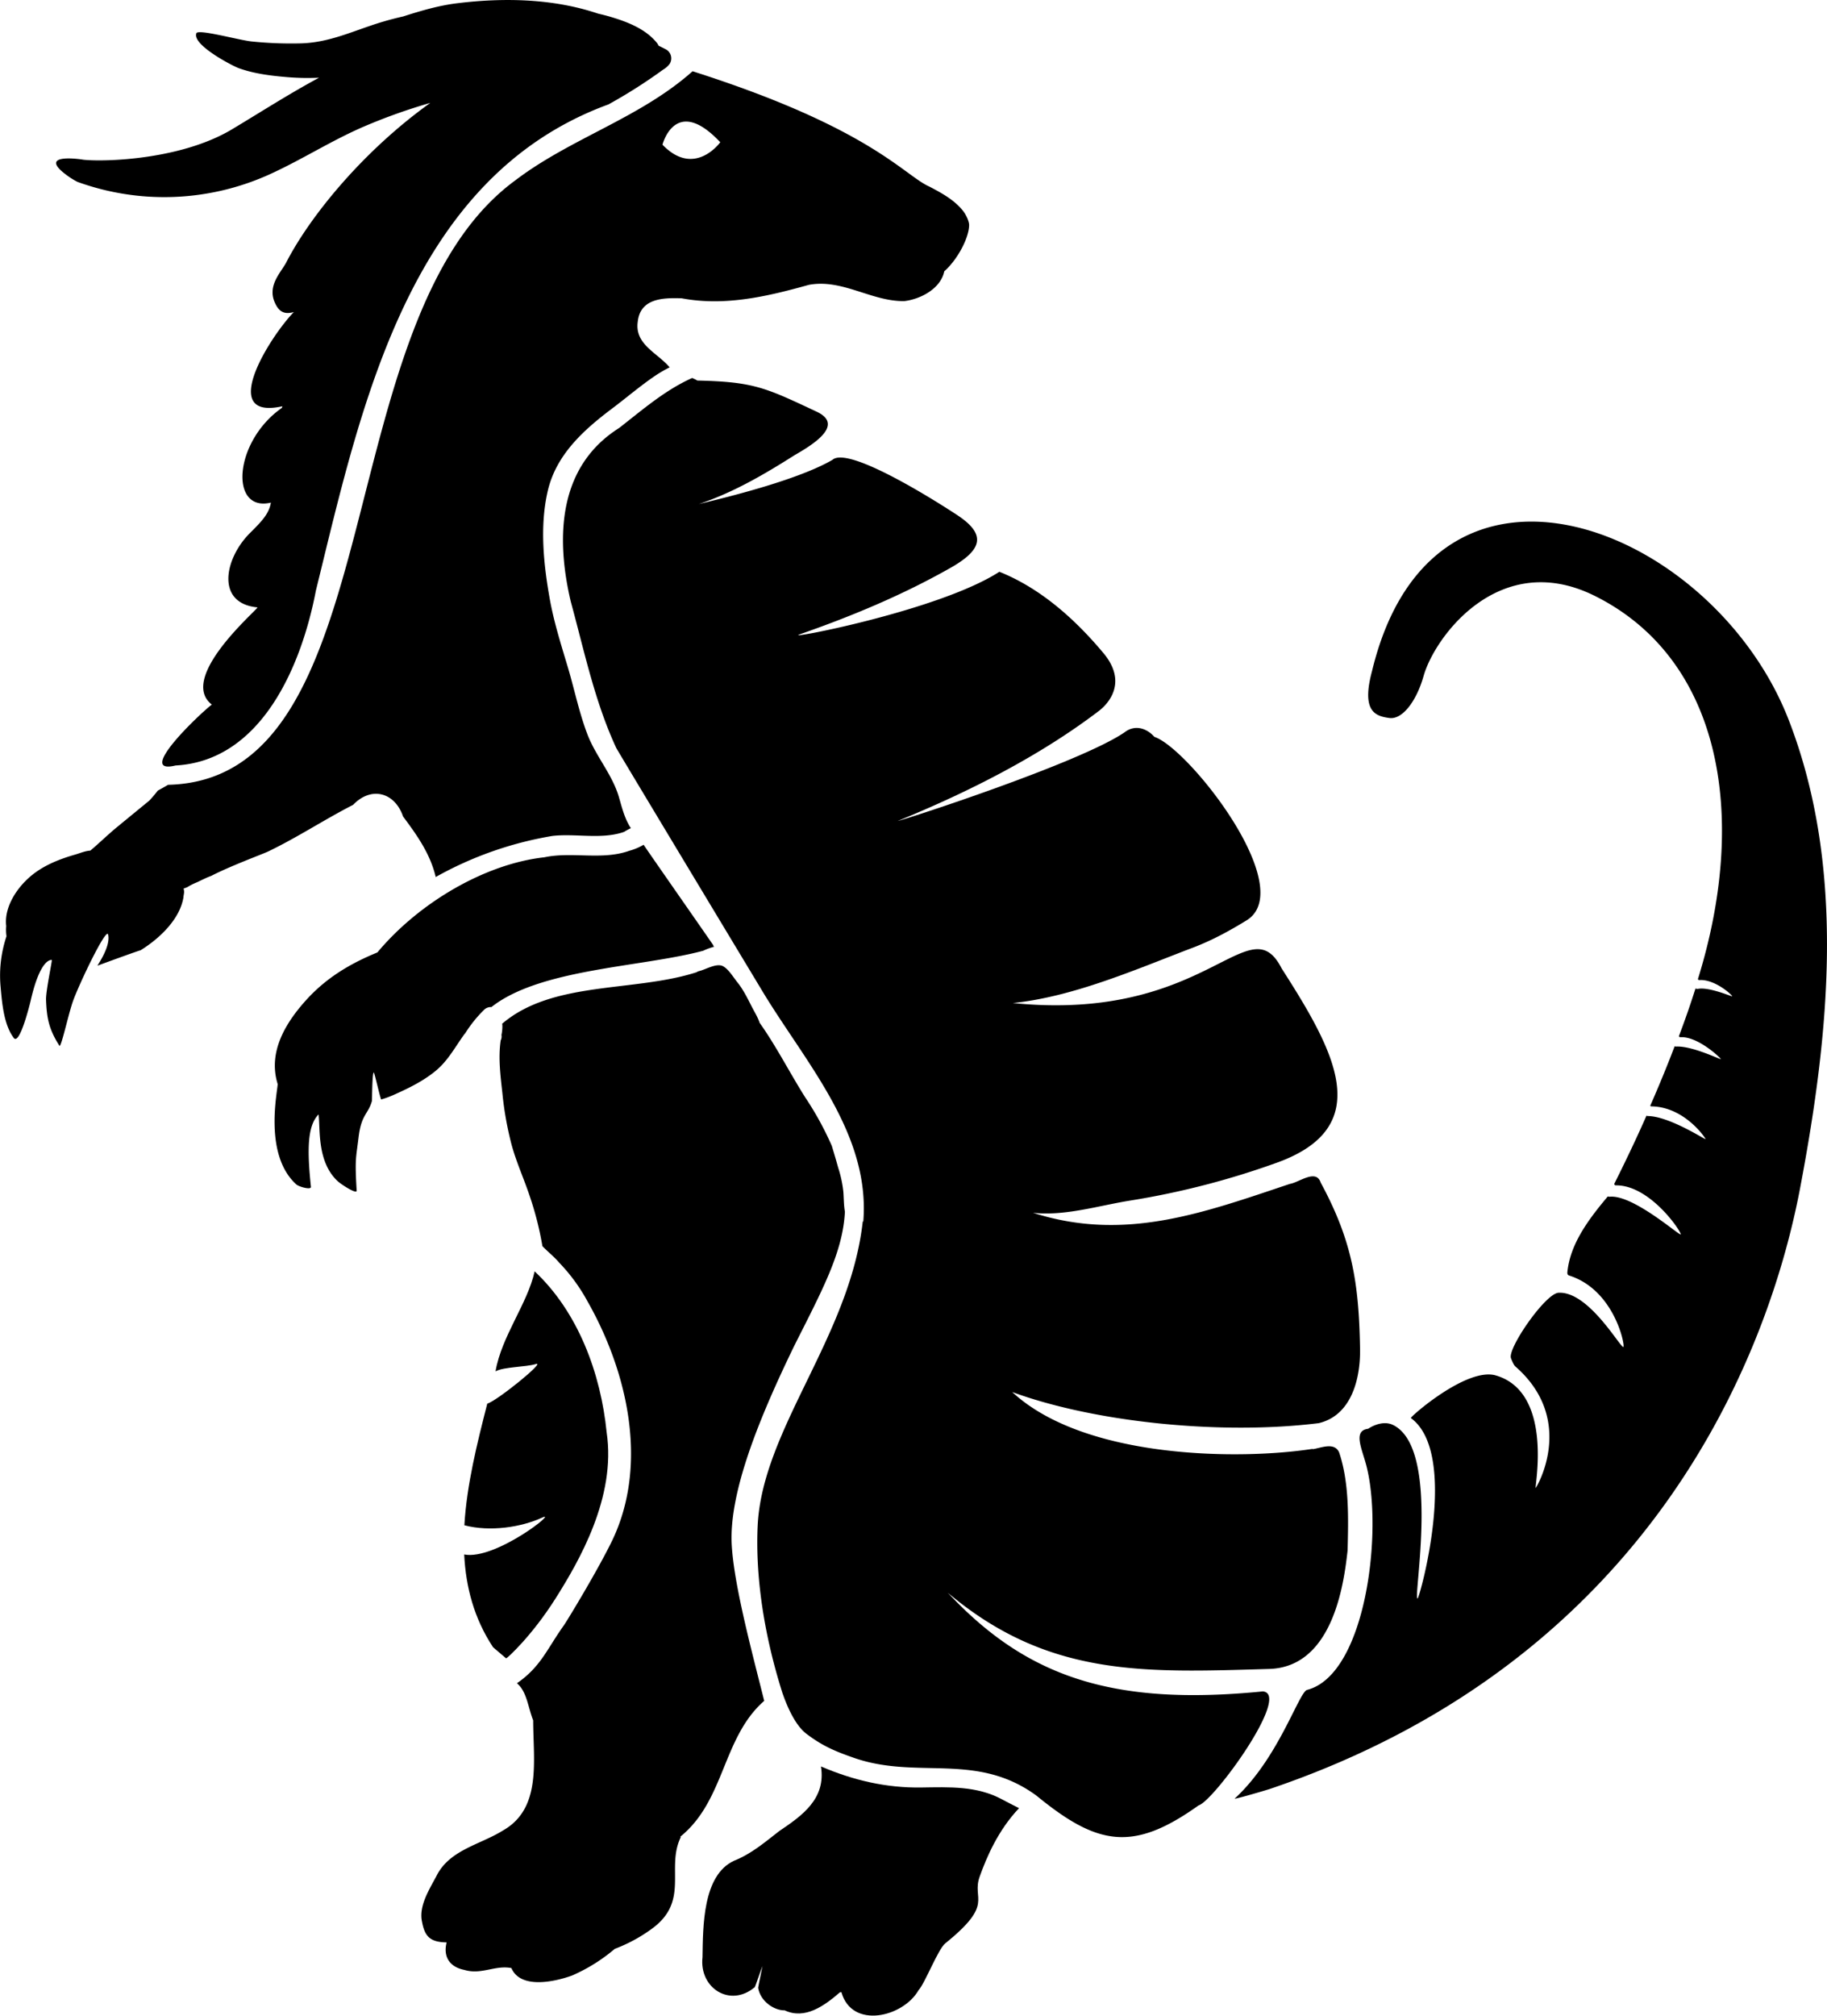 <svg id="Scalatto" xmlns="http://www.w3.org/2000/svg" viewBox="0 0 900.17 992.89"><path d="M370.17,27.62c-1.11-.59-2.24-1.14-3.37-1.68a6.18,6.18,0,0,0-.88-1.45c-5.67-7-14.91-10.46-23.29-12.92-1.86-.54-3.75-1-5.64-1.44C315,2.7,290.66,2.2,267.76,5c-9.14,1.1-18,3.69-26.78,6.52q-5.16,1.15-10.22,2.66c-14.14,4.23-26,10.39-40.9,10.62a190.41,190.41,0,0,1-23.47-.94c-6.49-.65-27.55-6.62-27.4-3.84-1.7,5.72,17.92,15.89,21,17,7.55,2.72,16,3.75,24,4.41a120,120,0,0,0,15.52.27c-14.63,7.86-28.6,16.85-42.85,25.39-25,15-62.54,16.16-73.39,15-.4-.15-24.4-3.79-7,8.4A36.85,36.85,0,0,0,80.44,93a125.64,125.64,0,0,0,94.36-3.54c16-7.22,30.75-16.8,46.92-23.74a280.26,280.26,0,0,1,32.61-11.62c-32.67,23.38-59,55.35-71,78.61-2.49,4.81-9.39,11.27-5.63,19.72,1.66,3.74,4,6.3,9.39,4.69-12.3,12.78-37.55,53.51-5.63,46.42-.11.27-.19.55-.29.82C157.4,221,155.3,255.88,175.78,251c-.94,5.63-4.69,9.39-10.33,15-12.68,12.68-16.89,34.73,3.76,36.61-.47,1.52-39.43,34.73-22.53,47.88-6,4.54-37.94,34.91-17.87,30,42.41-2.28,62.11-49.33,69.13-86.11,22.37-91,45.68-203.47,144.18-239.54A256.81,256.81,0,0,0,369,37.75a11.23,11.23,0,0,0,3.26-2.87A5.05,5.05,0,0,0,370.17,27.62Z" transform="translate(-42.31 -3.42)"/><path d="M341.21,709c-2.87-28.87-13.95-59.15-35.48-79.32-3.48,15.9-16.36,32.07-19.27,49.25,4.2-2.28,15-2.07,19.8-3.58,5.64-1.88-19.37,18.38-23.86,19.47-5,19.54-10.14,40-11.29,59.94,12.6,3.31,28,1,38.38-3.8,8.2-3.81-23.13,21.13-38.47,18.18.79,16,4.82,31.44,14.22,45.69,4.63,3.9,5.92,5.14,6.49,5.47.22.14,12.32-10.56,24.28-29.46C327.46,772.71,346,741,341.21,709Z" transform="translate(-42.31 -3.42)"/><path d="M433.6,666.45c13.6-27.09,24-46,25-66.14-.57-3.27-.52-6.55-.77-9.9a58.87,58.87,0,0,0-2.52-11.72c-1-3.61-2.07-7.22-3.16-10.82A154.37,154.37,0,0,0,439.06,544c-7.5-11.85-14.19-25.08-22.49-36.78-.9-2.8-2.64-5.49-3.9-8-2.11-4.14-4.19-8.4-7.11-12-1.9-2.37-4.28-6.39-7-7.84-3.17-1.71-8.51,1.61-11.7,2.37a3.89,3.89,0,0,0-1.35.59c-30.73,9.9-70.89,4.06-95.79,25.37a6.12,6.12,0,0,1,.1.86,19.05,19.05,0,0,1-.44,4.63,4.34,4.34,0,0,1-.38,2.71c-1.27,8.7-.09,17.52.86,26.19a163,163,0,0,0,4.56,25.39c2.32,8.47,6,16.48,8.77,24.79a157.4,157.4,0,0,1,6.37,25c2.67,2.75,5.87,5.27,8.23,8.08a87.4,87.4,0,0,1,13.87,18.89C351.48,679,361.89,724.53,344.07,762c-6.36,13.25-20.66,37.1-23.9,42-8.28,11.53-11.3,20.4-23.16,28.57,4.94,4.16,5.42,11.81,8,18.28,0,19.86,4.34,43.41-14.95,54.29-11.22,7-26.27,9.45-32.72,22.4-3.49,6.62-8.88,14.86-7.06,22.7,1.39,7.45,4.33,9.84,12.08,10-1.78,7.12,1.5,12.1,8.75,13.55,8.42,2.51,15.14-2.47,23.16-.92,4.53,10.55,21.5,6.75,30,3.64a84.88,84.88,0,0,0,20.95-13.1,76.55,76.55,0,0,0,17.79-9.55c19.47-13.77,7.22-30,14.69-45.4l-.17-.32c22.05-17.85,20.59-48.76,41.31-66.89-6.35-25.28-14.92-57.26-16-76.86C401.43,738.75,416.09,702.53,433.6,666.45Z" transform="translate(-42.31 -3.42)"/><path d="M393.55,468.73c-9.93-14.37-32.14-46.13-34.12-49.19a28.8,28.8,0,0,1-7,2.95c-13.5,4.83-28.17.31-41.92,3.23-28.68,3.15-61.38,21.88-82.25,46.85l-2,.85c-12.45,5.3-23.3,12-32.53,22C183.43,506.62,174.29,521.15,179,537c0,.13.08.25.12.38,0,3.57-7.07,34.72,9.16,49.46,1.36,1.23,7.41,2.85,7.23,1.22-1.87-17.84-1.87-30,3.76-35.68.9,7.25-.84,23.3,9.39,32.86,1.66,1.55,9.5,6.68,9.38,4.69-.94-16-.33-15.68.94-26.28,1.36-11.33,4.7-11.27,6.57-17.84.13,0,.07-13.83.94-14.08.34-.1,3.28,13.39,3.68,13.27a47.31,47.31,0,0,0,6.29-2.33c7.14-3.16,14.36-6.71,20.42-11.68s9.43-11.43,13.95-17.74a8.7,8.7,0,0,1,.75-.93A62.52,62.52,0,0,1,280.67,501a4.69,4.69,0,0,1,3.76-1.5c24.05-19,73.91-19.59,104.32-27.74a31,31,0,0,1,5.5-2C393.85,469.74,393.79,469.08,393.55,468.73Z" transform="translate(-42.31 -3.42)"/><path d="M535.94,889.74c-12.34-6.66-26-6-39.62-5.81-17.33.28-33.6-3.55-49.52-10.37,2.55,15.92-9.21,24.19-20.54,31.82C419,911,412.59,916.57,404,920c-15.56,7.15-15.31,32.61-15.56,47.52-1.73,15.21,13.65,25.05,25.79,14.72.18-.16,3.57-10.16,3.75-10.33,0,.3-2.17,10.4-2.12,10.69,1,6.52,7.73,11.2,13.08,11.11,9.95,4.66,19.44-2.15,27.27-8.94h.68c5.14,18.35,30.4,12.32,38-1,3.2-3.44,9.56-20.17,13.17-23.08C532.5,941,520.91,939.19,525,927.82c3.44-9.59,9-22.72,19.39-33.71C541.47,892.61,538.6,891.18,535.94,889.74Z" transform="translate(-42.31 -3.42)"/><path d="M689.09,717.27l-.05-.14c-35.28,5.47-112.16,5.24-148-28,40.83,15,103.12,21.26,151,15.33,16-3.76,20.65-21.59,20.37-36.85-.59-32.4-3.87-52.95-19.39-81.66-2.27-6.92-10.59-.08-15.16.64-43.21,14.48-81.53,28.64-126.6,14.24,15.81,1.72,32.34-3.53,47.79-6a399.07,399.07,0,0,0,73.28-19c47.87-17.83,27.62-54.59,1.48-95.32-16.21-31.71-36.5,26.72-132.45,17,29.12-3,59-15.87,86.72-26.53,9.71-3.56,18-7.82,28.35-14.15C682.33,441.06,628,372,611.09,366.4c-4-4.5-9.85-6.08-14.76-2.2-22.22,15.12-108.8,43.16-111.71,43.63,34.47-14.09,69.81-31.82,99.51-54.51-.08-.08,16-11.26,1.87-28.16s-31.11-32-51.3-40.09c-29.46,19.12-107,33.81-98.41,30.84,25.8-9,50.7-19.38,74.25-32.72,15.39-8.72,18.2-16.23,3.6-25.91-8.22-5.45-53.65-34.57-61.7-27.33-16.33,9.52-49.94,18-65.83,21.74,16.82-5.54,32.31-14.62,47.21-24.07,8-4.62,25.15-14.71,10.88-21.4-25.11-11.78-30.87-14.74-58.82-15.35a18.08,18.08,0,0,0-2.54-1.25c-13.36,5.95-24.55,15.73-36,24.64-30.12,19-31.24,53.91-23.82,85.46,6.64,24.23,11.82,49.39,22.45,72.2,4.72,8.13,71.18,118.43,71.18,118.43,21.08,35.44,54,70.85,50.52,114.65l-.29.26c-6.38,56.61-49.41,102-51.76,149.6-1,20.88,1.65,49.29,12.26,82.72.11,0,4.46,14.33,11.68,19.84,8.26,6.29,14.74,8.84,23.47,11.9,31.36,10.94,60.23-3.17,90,18.66,30,24.56,47.49,27.87,79.8,4.78,7.42-2,46.07-55.13,31.63-56.16C589.93,844,547.74,829.1,509.31,788c49.58,41.77,97,39.34,158.36,37.53,31.92-.94,36.94-43.57,38.61-58.4.38-15.67.89-33.32-4.2-48.34C699.67,713.65,693.23,716.68,689.09,717.27Z" transform="translate(-42.31 -3.42)"/><path d="M519.81,114.31c0-1.89-1.57-5.22-3-7-4.21-5.35-10.61-8.87-16.65-12-12.39-5.52-28.65-28.4-114-55.95-1-.31-1.83-.62-2.61-.84-25.93,23.09-60.15,33-87.42,53.8-93.6,68.55-59.7,295.13-171,297.69-1.81,1.05-3.48,2-5.06,2.85-1.32,1.72-2.72,3.36-4.19,4.94q-8.07,6.6-16.12,13.22c-4.39,3.62-8.54,7.7-12.93,11.4-2.48.14-5.23,1.31-7.37,1.93-7.23,2.07-14.38,4.82-20.43,9.39-7.75,5.87-14.82,16.09-13.66,25.81a21.89,21.89,0,0,0,.14,5.06,60.92,60.92,0,0,0-3,23.79c.74,8.44,1.51,19.53,6.57,26.28C51.87,518.54,56.82,499,57.5,496c4.77-20.66,10-19.72,10.33-19.71S64.84,491.59,65,496c.34,9,1.45,14.5,6.57,22.53.81,1.26,4.25-14.77,6.57-21.59,2.59-7.61,16.57-37.08,17.45-33.16,1.33,5.94-5.25,15-5.24,15.32,2.72-1,18.5-6.8,21.23-7.59,9.56-5.91,19.61-15.58,21.17-26.44h-.06c.11-.53.2-1.07.27-1.61a4.69,4.69,0,0,0-.22-2.3c.58-.23,1.16-.46,1.76-.68a32.47,32.47,0,0,1,4.86-2.45c2.35-1.08,4.58-2.29,7-3.14,9.69-5,25.42-10.78,28-12,14.43-6.92,27.81-15.79,41.91-23,8.93-9.3,20.54-6.25,24.64,5.74,6.93,9.28,13.43,18.47,16.08,29.8a177.16,177.16,0,0,1,57.49-20.23c11.36-1.31,24,1.83,35-1.89l.3-.13.05,0a32.54,32.54,0,0,1,3.07-1.7l.25-.11-.52-.8c-2.79-4.63-4-9.82-5.5-14.92-3.32-10.93-11.32-19.84-15.4-30.51s-6.36-22-9.59-32.85c-3.32-11.11-6.9-22.34-8.95-33.77-3.09-17.2-5-36.06-1-53.26,4.16-17.93,17.72-30.08,31.84-40.7,7.16-5.39,14.12-11.39,21.55-16.35a65.84,65.84,0,0,1,6.67-3.84c-6.17-7.29-17.35-11.29-15.71-22.55,1.29-11.53,12.62-11.77,21.68-11.45,21.3,4,42.13-.91,62.61-6.63,16.49-3.1,31,8.3,47.09,8,8.16-1,17.89-6.22,19.64-14.68C514,131.39,519.69,120.77,519.81,114.31ZM368.72,74.7s6.3-24.81,28.47-1.2C397.19,73.5,384.51,91.12,368.72,74.7Z" transform="translate(-42.31 -3.42)"/><path d="M923.68,358.23C886.84,263,748.77,207.47,718.31,334c-5.45,20.28,2,22.17,8.5,23.1s13.45-8.42,16.9-20.65c5.5-19.49,37.55-62.9,84.49-39.43,62.07,31,75.74,108,50.69,188.68a.61.61,0,0,0,.68.49c7.77-.49,16.35,7.52,16.21,8-.08.27-11.26-4.69-16.83-3.67a2.28,2.28,0,0,1-1.27-.17Q874,502,869.5,513.85a.81.81,0,0,0,.86.49c8.53-.49,19.93,10.41,19.79,10.77s-14.08-6.57-22-6.16a2.41,2.41,0,0,1-.74-.13c-3.72,9.79-7.76,19.56-12,29.25a.53.53,0,0,0,.53.35c16.37.16,26.84,15.77,26.69,16.12s-17.83-11.27-28.42-11.36a1.72,1.72,0,0,1-.67-.19c-5,11.36-10.37,22.57-15.83,33.5a.7.7,0,0,0,.68.83c17-.25,32.56,23.13,32,24.15-.44.86-23.47-19.71-35-18.55-.57.06-.86-.2-.93-.11-11,13-18.54,24.3-19.89,37.15,0,.2-.25,1.42.87,1.78,22.07,7,27.49,33.83,26.77,35.12-.93,1.63-16.85-27.46-32-26.64-6.53.35-25.31,27.58-23.43,32.27.08.2,1.2,3.21,2.11,4,29.81,26,11.1,58.56,10.1,59.83s9.38-46.93-19.72-55.38c-14.33-4.16-42.38,20.59-41.82,21,24,17.5,4.41,88.38,3.33,88.84-2.56,1.09,11.7-73.73-12.08-85.41-5.75-2.83-12.28,1.86-12.32,1.86-7.51.94-3.13,9.58-.94,17.84,8.45,31.92,0,103.26-29.1,110.77-4.06,1-14.08,33.79-35.67,53.51-.79.71,16-4.25,17.36-4.72,191-64.75,246.71-218.75,261.32-296.61C943.65,512.39,951.89,431.21,923.68,358.23Z" transform="translate(-42.31 -3.42)"/></svg>